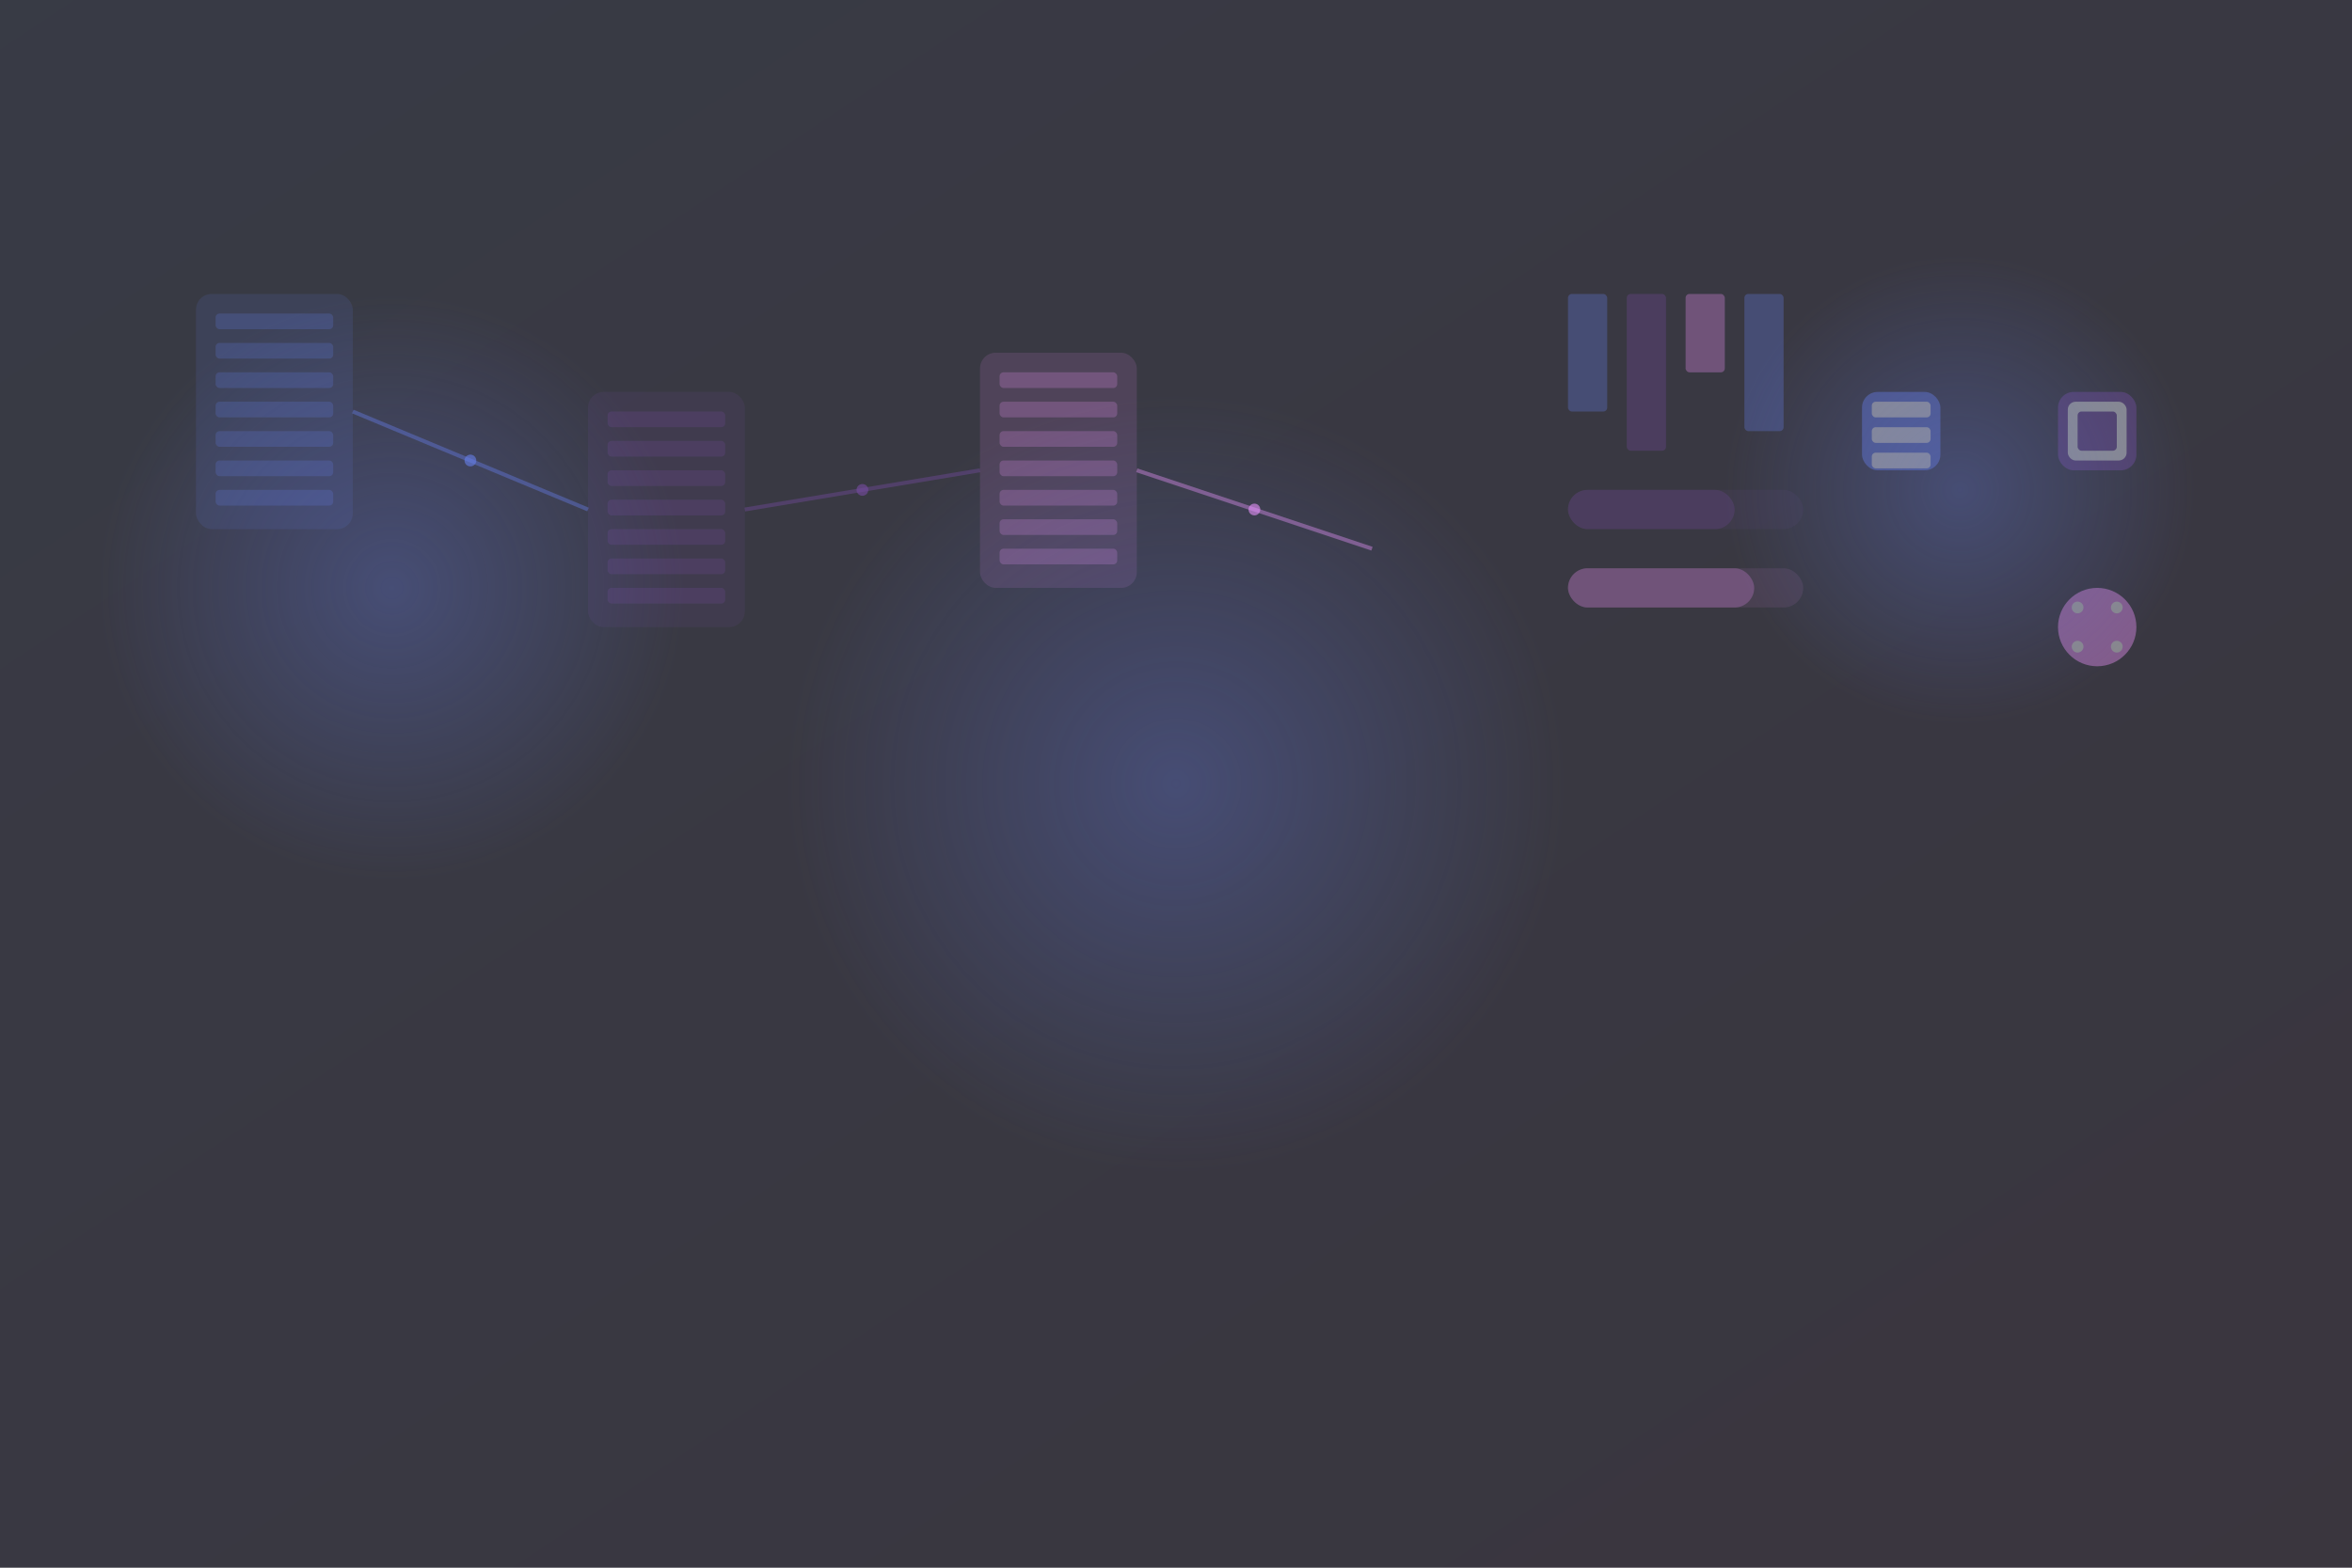 <svg width="1200" height="800" viewBox="0 0 1200 800" xmlns="http://www.w3.org/2000/svg">
  <rect x="0" y="0" width="1200" height="800" fill="#333333" stroke="none"/>
  <defs>
    <linearGradient id="vpsGradient1" x1="0%" y1="0%" x2="100%" y2="100%">
      <stop offset="0%" style="stop-color:#667eea;stop-opacity:0.1" />
      <stop offset="100%" style="stop-color:#764ba2;stop-opacity:0.1" />
    </linearGradient>
    <linearGradient id="vpsGradient2" x1="0%" y1="0%" x2="100%" y2="0%">
      <stop offset="0%" style="stop-color:#f093fb;stop-opacity:0.1" />
      <stop offset="100%" style="stop-color:#f5576c;stop-opacity:0.1" />
    </linearGradient>
    <radialGradient id="vpsGlow" cx="50%" cy="50%" r="50%">
      <stop offset="0%" style="stop-color:#667eea;stop-opacity:0.3" />
      <stop offset="100%" style="stop-color:#667eea;stop-opacity:0" />
    </radialGradient>
  </defs>
  
  <!-- Background -->
  <rect width="1200" height="800" fill="url(#vpsGradient1)"/>
  
  <!-- Floating VPS Servers -->
  <g opacity="0.6">
    <!-- Server 1 -->
    <rect x="100" y="150" width="80" height="120" rx="8" fill="#667eea" opacity="0.2"/>
    <rect x="110" y="160" width="60" height="8" rx="2" fill="#667eea" opacity="0.4"/>
    <rect x="110" y="175" width="60" height="8" rx="2" fill="#667eea" opacity="0.4"/>
    <rect x="110" y="190" width="60" height="8" rx="2" fill="#667eea" opacity="0.4"/>
    <rect x="110" y="205" width="60" height="8" rx="2" fill="#667eea" opacity="0.4"/>
    <rect x="110" y="220" width="60" height="8" rx="2" fill="#667eea" opacity="0.4"/>
    <rect x="110" y="235" width="60" height="8" rx="2" fill="#667eea" opacity="0.4"/>
    <rect x="110" y="250" width="60" height="8" rx="2" fill="#667eea" opacity="0.4"/>
    
    <!-- Server 2 -->
    <rect x="300" y="200" width="80" height="120" rx="8" fill="#764ba2" opacity="0.2"/>
    <rect x="310" y="210" width="60" height="8" rx="2" fill="#764ba2" opacity="0.4"/>
    <rect x="310" y="225" width="60" height="8" rx="2" fill="#764ba2" opacity="0.4"/>
    <rect x="310" y="240" width="60" height="8" rx="2" fill="#764ba2" opacity="0.4"/>
    <rect x="310" y="255" width="60" height="8" rx="2" fill="#764ba2" opacity="0.4"/>
    <rect x="310" y="270" width="60" height="8" rx="2" fill="#764ba2" opacity="0.4"/>
    <rect x="310" y="285" width="60" height="8" rx="2" fill="#764ba2" opacity="0.4"/>
    <rect x="310" y="300" width="60" height="8" rx="2" fill="#764ba2" opacity="0.4"/>
    
    <!-- Server 3 -->
    <rect x="500" y="180" width="80" height="120" rx="8" fill="#f093fb" opacity="0.2"/>
    <rect x="510" y="190" width="60" height="8" rx="2" fill="#f093fb" opacity="0.4"/>
    <rect x="510" y="205" width="60" height="8" rx="2" fill="#f093fb" opacity="0.4"/>
    <rect x="510" y="220" width="60" height="8" rx="2" fill="#f093fb" opacity="0.4"/>
    <rect x="510" y="235" width="60" height="8" rx="2" fill="#f093fb" opacity="0.4"/>
    <rect x="510" y="250" width="60" height="8" rx="2" fill="#f093fb" opacity="0.4"/>
    <rect x="510" y="265" width="60" height="8" rx="2" fill="#f093fb" opacity="0.4"/>
    <rect x="510" y="280" width="60" height="8" rx="2" fill="#f093fb" opacity="0.4"/>
  </g>
  
  <!-- Network Connections -->
  <g opacity="0.4">
    <line x1="180" y1="210" x2="300" y2="260" stroke="#667eea" stroke-width="2"/>
    <line x1="380" y1="260" x2="500" y2="240" stroke="#764ba2" stroke-width="2"/>
    <line x1="580" y1="240" x2="700" y2="280" stroke="#f093fb" stroke-width="2"/>
  </g>
  
  <!-- Data Flow Particles -->
  <g opacity="0.6">
    <circle cx="240" cy="235" r="3" fill="#667eea">
      <animate attributeName="cx" values="180;300;180" dur="3s" repeatCount="indefinite"/>
      <animate attributeName="cy" values="210;260;210" dur="3s" repeatCount="indefinite"/>
    </circle>
    <circle cx="440" cy="250" r="3" fill="#764ba2">
      <animate attributeName="cx" values="380;500;380" dur="2.5s" repeatCount="indefinite"/>
      <animate attributeName="cy" values="260;240;260" dur="2.5s" repeatCount="indefinite"/>
    </circle>
    <circle cx="640" cy="260" r="3" fill="#f093fb">
      <animate attributeName="cx" values="580;700;580" dur="3.5s" repeatCount="indefinite"/>
      <animate attributeName="cy" values="240;280;240" dur="3.5s" repeatCount="indefinite"/>
    </circle>
  </g>
  
  <!-- Performance Indicators -->
  <g opacity="0.3">
    <!-- CPU Usage Bars -->
    <rect x="800" y="150" width="20" height="60" rx="2" fill="#667eea"/>
    <rect x="830" y="150" width="20" height="80" rx="2" fill="#764ba2"/>
    <rect x="860" y="150" width="20" height="40" rx="2" fill="#f093fb"/>
    <rect x="890" y="150" width="20" height="70" rx="2" fill="#667eea"/>
    
    <!-- Memory Usage -->
    <rect x="800" y="250" width="120" height="20" rx="10" fill="#764ba2" opacity="0.3"/>
    <rect x="800" y="250" width="85" height="20" rx="10" fill="#764ba2"/>
    
    <!-- Network Speed -->
    <rect x="800" y="290" width="120" height="20" rx="10" fill="#f093fb" opacity="0.3"/>
    <rect x="800" y="290" width="95" height="20" rx="10" fill="#f093fb"/>
  </g>
  
  <!-- Floating Icons -->
  <g opacity="0.4">
    <!-- CPU Icon -->
    <rect x="950" y="200" width="40" height="40" rx="8" fill="#667eea"/>
    <rect x="955" y="205" width="30" height="8" rx="2" fill="white"/>
    <rect x="955" y="218" width="30" height="8" rx="2" fill="white"/>
    <rect x="955" y="231" width="30" height="8" rx="2" fill="white"/>
    
    <!-- Storage Icon -->
    <rect x="1050" y="200" width="40" height="40" rx="8" fill="#764ba2"/>
    <rect x="1055" y="205" width="30" height="30" rx="4" fill="white"/>
    <rect x="1060" y="210" width="20" height="20" rx="2" fill="#764ba2"/>
    
    <!-- Network Icon -->
    <circle cx="1070" cy="320" r="20" fill="#f093fb"/>
    <circle cx="1060" cy="310" r="3" fill="white"/>
    <circle cx="1080" cy="310" r="3" fill="white"/>
    <circle cx="1060" cy="330" r="3" fill="white"/>
    <circle cx="1080" cy="330" r="3" fill="white"/>
  </g>
  
  <!-- Glow Effects -->
  <circle cx="600" cy="400" r="200" fill="url(#vpsGlow)"/>
  <circle cx="200" cy="300" r="150" fill="url(#vpsGlow)"/>
  <circle cx="1000" cy="250" r="120" fill="url(#vpsGlow)"/>
</svg> 